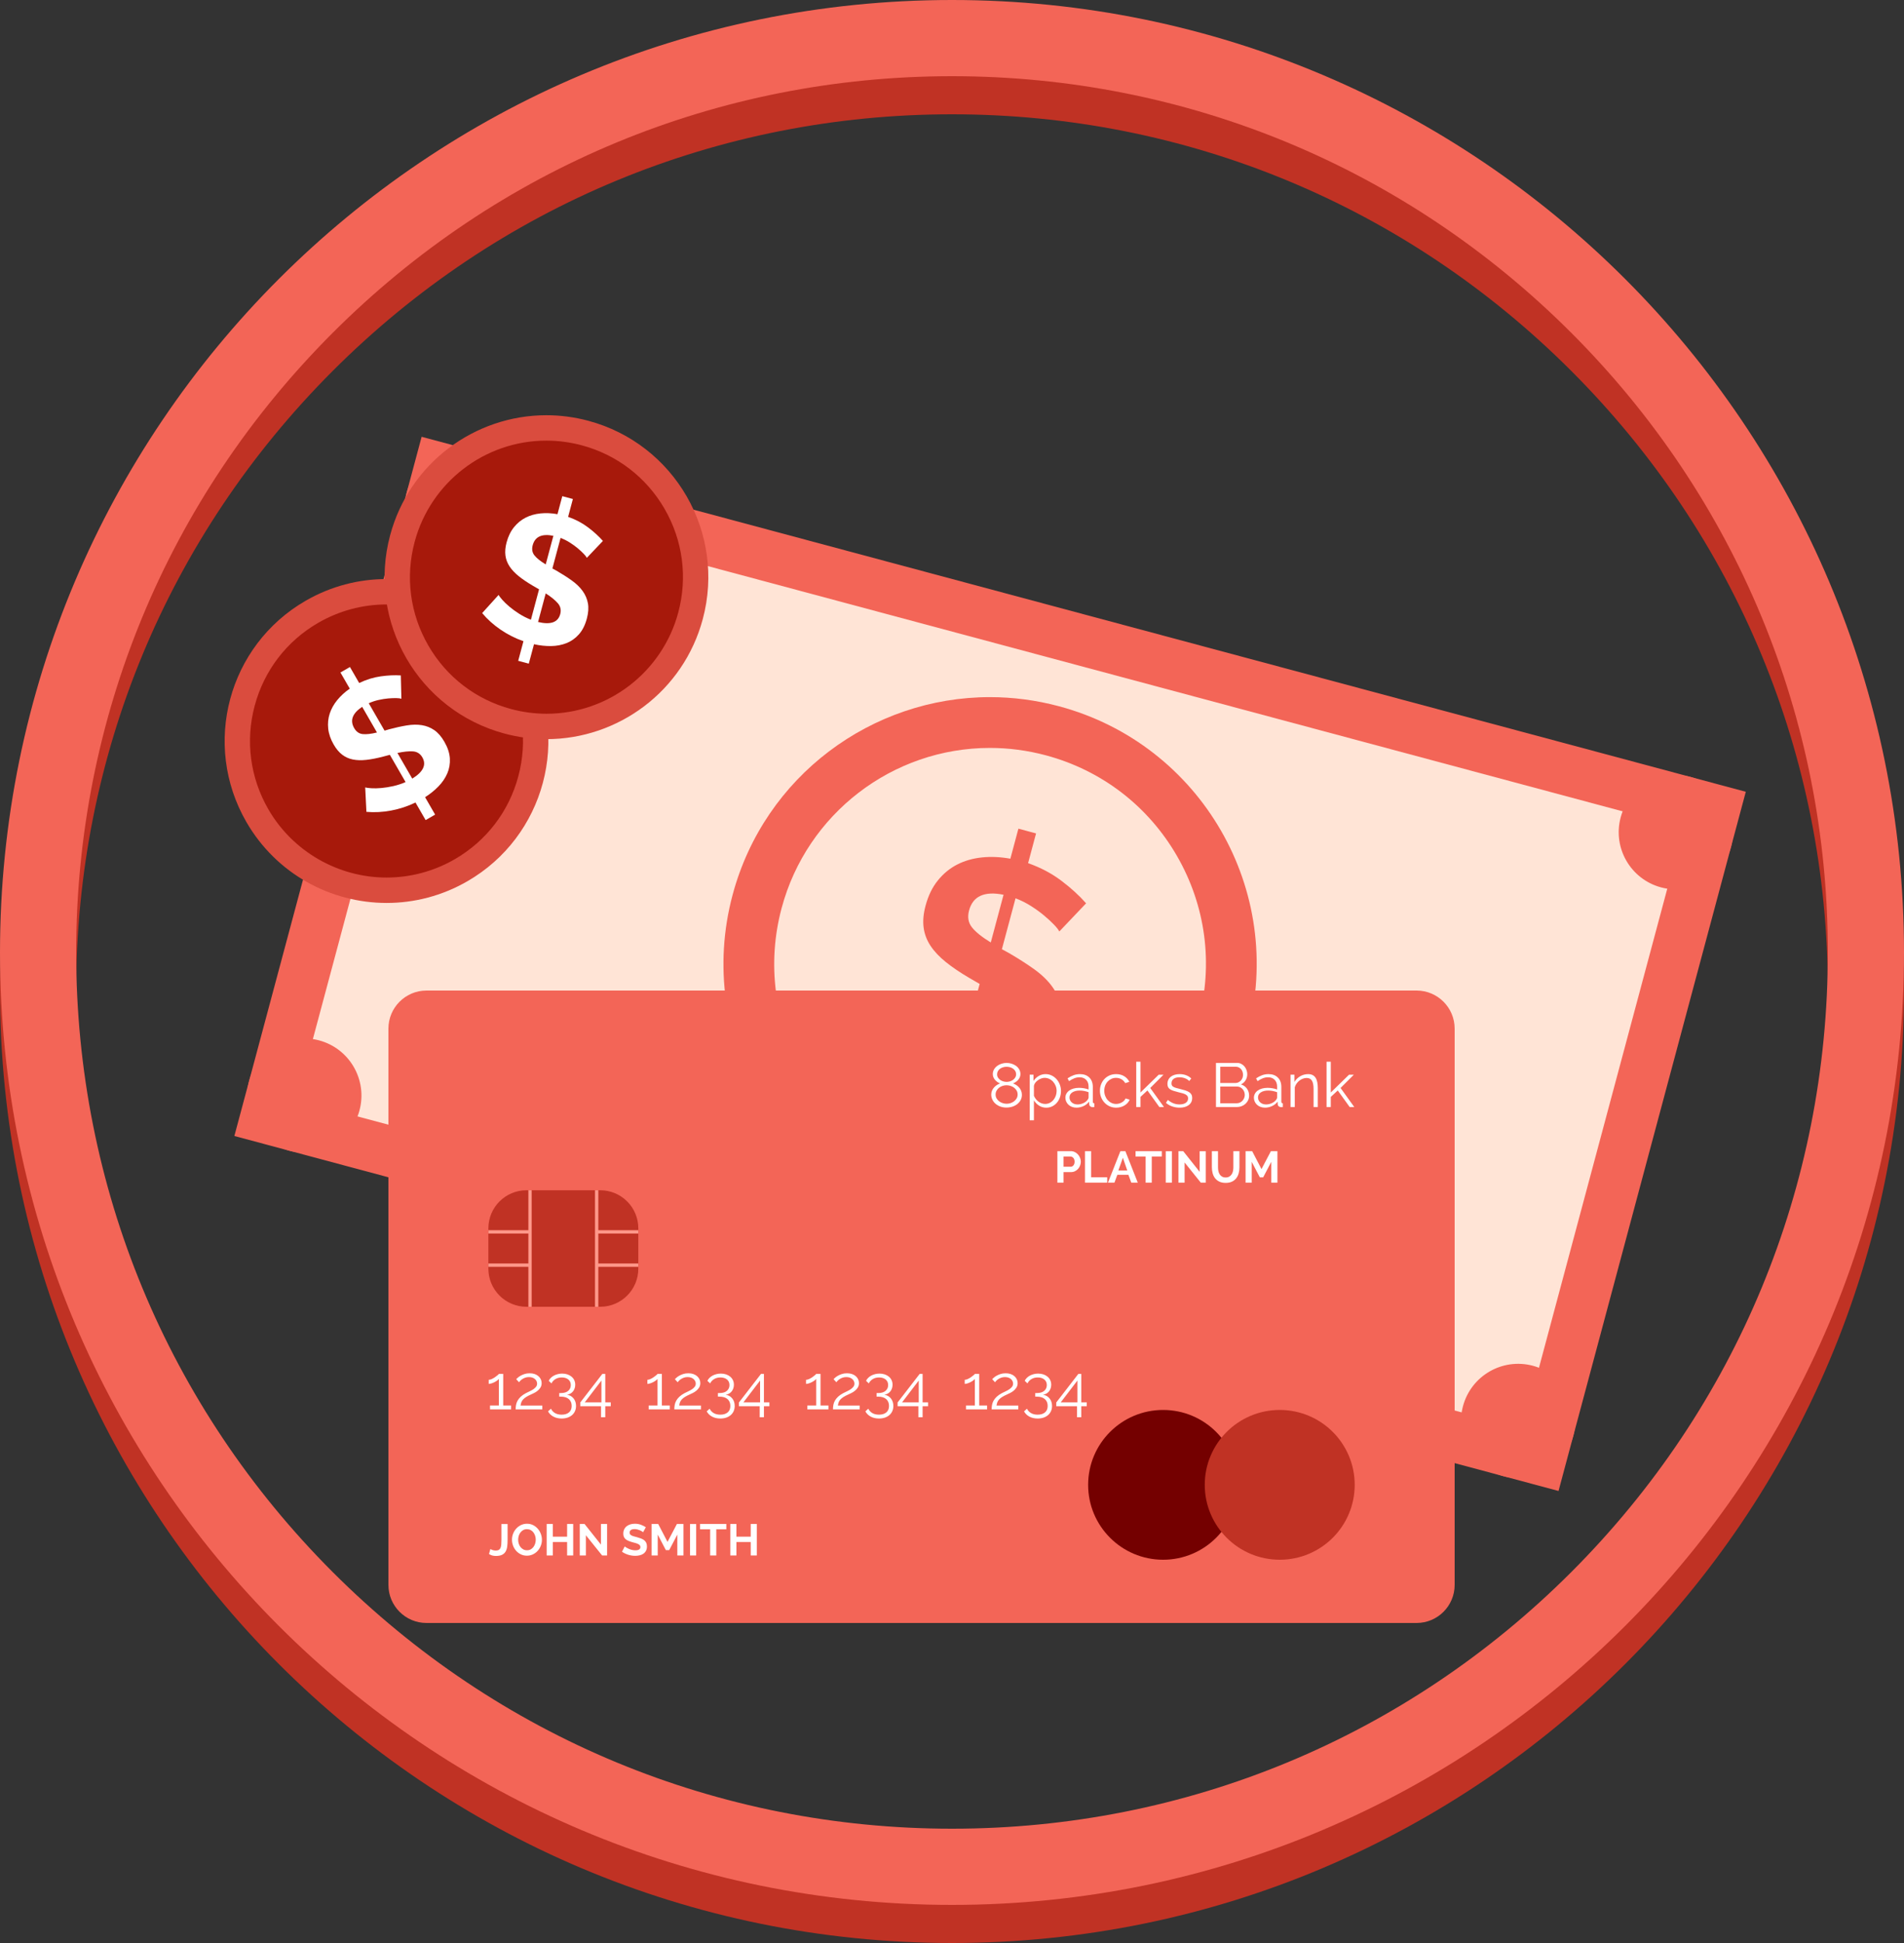 <?xml version="1.0" encoding="utf-8"?>
<!-- Generator: Adobe Illustrator 18.0.0, SVG Export Plug-In . SVG Version: 6.00 Build 0)  -->
<!DOCTYPE svg PUBLIC "-//W3C//DTD SVG 1.1//EN" "http://www.w3.org/Graphics/SVG/1.1/DTD/svg11.dtd">
<svg version="1.1" xmlns="http://www.w3.org/2000/svg" xmlns:xlink="http://www.w3.org/1999/xlink" x="0px" y="0px"
	 viewBox="0 0 375 382.5" style="enable-background:new 0 0 375 382.5;" xml:space="preserve">
<rect x="0" y="0" width="375" height="382.5" fill="#333333" stroke="none"/>
<style type="text/css">
	.st0{fill:#C03224;}
	.st1{fill:#F36557;}
	.st2{fill-rule:evenodd;clip-rule:evenodd;fill:#FFE4D6;}
	.st3{fill-rule:evenodd;clip-rule:evenodd;fill:#F36557;}
	.st4{fill-rule:evenodd;clip-rule:evenodd;fill:#C03224;}
	.st5{fill:#FF988A;}
	.st6{fill:#FFFFFF;}
	.st7{fill-rule:evenodd;clip-rule:evenodd;fill:#740000;}
	.st8{fill-rule:evenodd;clip-rule:evenodd;fill:#A7190B;}
	.st9{fill:#DA4C3E;}
	.st10{fill-rule:evenodd;clip-rule:evenodd;fill:#FFFFFF;}
</style>
<g id="frame_2_">
	<g id="frameShadow">
		<g>
			<path class="st0" d="M187.5,22.5c46.076,0,89.395,17.943,121.976,50.524S360,148.924,360,195s-17.943,89.395-50.524,121.976
				S233.576,367.5,187.5,367.5s-89.395-17.943-121.976-50.524S15,241.076,15,195s17.943-89.395,50.524-121.976
				S141.424,22.5,187.5,22.5 M187.5,7.5C83.947,7.5,0,91.447,0,195s83.947,187.5,187.5,187.5S375,298.553,375,195
				S291.053,7.5,187.5,7.5L187.5,7.5z"/>
		</g>
	</g>
	<g id="frame">
		<g>
			<path class="st1" d="M187.5,15c46.076,0,89.395,17.943,121.976,50.524S360,141.424,360,187.5s-17.943,89.395-50.524,121.976
				S233.576,360,187.5,360s-89.395-17.943-121.976-50.524S15,233.576,15,187.5S32.943,98.105,65.524,65.524S141.424,15,187.5,15
				 M187.5,0C83.947,0,0,83.947,0,187.5S83.947,375,187.5,375S375,291.053,375,187.5S291.053,0,187.5,0L187.5,0z"/>
		</g>
	</g>
</g>
<g id="icon_1_">
	<g id="note_2_">
		<g id="note">
			<g>
				
					<rect x="128.75" y="59.751" transform="matrix(-0.259 0.966 -0.966 -0.259 428.754 50.505)" class="st2" width="132.5" height="259.999"/>
			</g>
			<g>
				<path class="st1" d="M90.112,98.234l241.482,64.705l-31.705,118.326L58.406,216.561L90.112,98.234 M83.041,85.987
					L46.159,223.632l260.8,69.881l36.882-137.644L83.041,85.987L83.041,85.987z"/>
			</g>
		</g>
		<g id="corner">
			<g>
				<path class="st3" d="M62.849,204.81c-6.002-1.608-12.17,1.953-13.778,7.955c-1.608,6.001,1.953,12.17,7.955,13.778
					c6.002,1.608,12.17-1.953,13.778-7.955C72.412,212.587,68.851,206.418,62.849,204.81z M93.908,88.899
					c-6.002-1.608-12.17,1.953-13.778,7.955c-1.608,6.001,1.953,12.17,7.955,13.778c6.002,1.608,12.17-1.953,13.778-7.955
					C103.471,96.676,99.909,90.507,93.908,88.899z M332.974,152.957c-6.002-1.608-12.17,1.953-13.778,7.955
					c-1.608,6.001,1.953,12.17,7.955,13.778c6.002,1.608,12.17-1.953,13.778-7.955C342.537,160.734,338.976,154.565,332.974,152.957
					z M301.916,268.868c-6.002-1.608-12.17,1.953-13.778,7.955c-1.608,6.002,1.953,12.17,7.955,13.778
					c6.002,1.608,12.17-1.953,13.778-7.955C311.479,276.645,307.917,270.476,301.916,268.868z"/>
			</g>
		</g>
		<g id="dollar">
			<g>
				<path class="st1" d="M194.967,147.237c3.702,0,7.414,0.492,11.033,1.461c10.965,2.938,20.13,9.971,25.806,19.802
					s7.184,21.284,4.246,32.25c-4.972,18.554-21.839,31.513-41.019,31.513c-3.702,0-7.414-0.492-11.033-1.461
					c-10.965-2.938-20.13-9.971-25.806-19.802s-7.184-21.284-4.246-32.25C158.92,160.196,175.788,147.237,194.967,147.237
					 M194.967,137.237c-23.181,0-44.393,15.468-50.678,38.925c-7.504,28.007,9.116,56.794,37.123,64.299
					c4.55,1.219,9.124,1.802,13.621,1.802c23.181,0,44.393-15.468,50.678-38.925c7.504-28.007-9.116-56.794-37.123-64.299
					C204.038,137.82,199.464,137.237,194.967,137.237L194.967,137.237z"/>
			</g>
		</g>
		<g id="_x24_">
			<g>
				<path class="st3" d="M207.245,194.242c-0.892-1.233-2.076-2.378-3.552-3.436c-1.477-1.058-3.148-2.126-5.011-3.206l-1.356-0.736
					l2.687-10.026c1.089,0.416,2.112,0.929,3.067,1.536c0.955,0.608,1.813,1.231,2.574,1.87c0.761,0.639,1.408,1.237,1.942,1.794
					c0.534,0.557,0.881,1.003,1.04,1.335l5.275-5.544c-1.333-1.516-2.955-2.997-4.866-4.441c-1.911-1.444-4.097-2.598-6.557-3.465
					l1.568-5.854l-3.477-0.932l-1.584,5.911c-1.935-0.353-3.796-0.437-5.585-0.254c-1.788,0.184-3.415,0.649-4.877,1.395
					c-1.464,0.747-2.738,1.793-3.822,3.138c-1.086,1.345-1.892,3.003-2.42,4.973c-0.425,1.585-0.551,3.02-0.378,4.309
					c0.172,1.288,0.627,2.488,1.366,3.596c0.737,1.109,1.746,2.176,3.024,3.202c1.278,1.026,2.83,2.073,4.655,3.142l1.989,1.154
					l-2.671,9.968c-1.35-0.527-2.617-1.167-3.803-1.92c-1.186-0.753-2.253-1.525-3.199-2.317c-0.948-0.792-1.73-1.54-2.349-2.244
					c-0.619-0.704-1.042-1.252-1.268-1.644l-5.383,5.949c1.693,2.028,3.712,3.842,6.058,5.443c2.345,1.602,4.844,2.861,7.497,3.779
					l-1.724,6.433l3.477,0.932l1.708-6.375c1.913,0.429,3.785,0.631,5.615,0.604c1.829-0.027,3.52-0.351,5.074-0.97
					c1.553-0.619,2.908-1.581,4.065-2.886c1.157-1.305,2.02-3.02,2.59-5.145c0.507-1.893,0.624-3.569,0.354-5.03
					C208.717,196.822,208.136,195.475,207.245,194.242z M191.453,182.588c-0.746-0.924-0.943-2.043-0.591-3.357
					c0.756-2.82,3.019-3.85,6.791-3.088l-2.516,9.389C193.427,184.494,192.199,183.513,191.453,182.588z M199.898,201.84
					c-0.725,2.705-3.151,3.566-7.277,2.585l2.516-9.389c1.766,1.136,3.091,2.216,3.977,3.24
					C199.999,199.299,200.261,200.488,199.898,201.84z"/>
			</g>
		</g>
	</g>
	<g id="creditCard_1_">
		<g id="card">
			<g>
				<path class="st3" d="M279,195H84c-4.142,0-7.5,3.358-7.5,7.5V312c0,4.142,3.358,7.5,7.5,7.5h195c4.142,0,7.5-3.358,7.5-7.5
					V202.5C286.5,198.358,283.142,195,279,195z"/>
			</g>
		</g>
		<g id="chip">
			<g>
				<path class="st4" d="M118.219,234.316h-14.531c-4.142,0-7.5,3.358-7.5,7.5v7.934c0,4.142,3.358,7.5,7.5,7.5h14.531
					c4.142,0,7.5-3.358,7.5-7.5v-7.934C125.719,237.674,122.361,234.316,118.219,234.316z"/>
			</g>
		</g>
		<g id="chipLine">
			<g>
				<path class="st5" d="M104.063,242.179h-7.875v0.655h7.875v5.897h-7.875v0.655h7.875v7.863h0.656v-22.934h-0.656V242.179z
					 M125.719,242.834v-0.655h-7.875v-7.863h-0.656v22.934h0.656v-7.863h7.875v-0.655h-7.875v-5.897H125.719z"/>
			</g>
		</g>
		<g id="_x31_234__1234__1234__1234">
			<g>
				<path class="st6" d="M99.109,270.467h-0.857c-0.016,0.041-0.094,0.122-0.233,0.245c-0.139,0.122-0.308,0.253-0.508,0.391
					c-0.2,0.139-0.412,0.261-0.637,0.367c-0.225,0.106-0.431,0.159-0.619,0.159v0.807c0.155,0,0.335-0.032,0.539-0.098
					c0.204-0.065,0.402-0.147,0.594-0.245c0.192-0.098,0.365-0.204,0.521-0.318c0.155-0.114,0.269-0.22,0.343-0.318v5.235h-1.74
					v0.758h4.153v-0.758h-1.556V270.467z M102.692,276.02c0.078-0.196,0.194-0.375,0.349-0.538c0.155-0.163,0.355-0.322,0.6-0.477
					c0.245-0.155,0.551-0.314,0.919-0.477c0.155-0.073,0.353-0.167,0.594-0.281c0.241-0.114,0.476-0.261,0.704-0.44
					c0.229-0.179,0.423-0.393,0.582-0.642c0.159-0.249,0.239-0.544,0.239-0.887c0-0.261-0.053-0.508-0.159-0.74
					c-0.106-0.232-0.261-0.438-0.466-0.618c-0.204-0.179-0.451-0.32-0.741-0.422c-0.29-0.102-0.619-0.153-0.986-0.153
					c-0.384,0-0.729,0.051-1.035,0.153c-0.306,0.102-0.572,0.218-0.796,0.349c-0.225,0.13-0.406,0.261-0.545,0.391
					c-0.139,0.131-0.233,0.22-0.282,0.269l0.551,0.599c0.057-0.073,0.141-0.169,0.251-0.287c0.11-0.118,0.247-0.23,0.41-0.336
					c0.163-0.106,0.353-0.198,0.57-0.275c0.216-0.077,0.459-0.116,0.729-0.116c0.261,0,0.492,0.037,0.692,0.11
					c0.2,0.073,0.367,0.171,0.502,0.294c0.135,0.122,0.237,0.261,0.306,0.416c0.069,0.155,0.104,0.31,0.104,0.465
					c0,0.245-0.072,0.457-0.214,0.636c-0.143,0.179-0.325,0.342-0.545,0.489c-0.221,0.147-0.459,0.279-0.717,0.398
					c-0.257,0.118-0.496,0.234-0.717,0.349c-0.416,0.22-0.758,0.455-1.023,0.703c-0.266,0.249-0.474,0.508-0.625,0.777
					c-0.151,0.269-0.253,0.549-0.306,0.838c-0.053,0.29-0.08,0.585-0.08,0.887h5.255v-0.758h-4.287
					C102.559,276.44,102.614,276.216,102.692,276.02z M111.677,274.564c0.253-0.032,0.48-0.108,0.68-0.226
					c0.2-0.118,0.369-0.265,0.508-0.44c0.139-0.175,0.245-0.375,0.318-0.599c0.073-0.224,0.11-0.459,0.11-0.703
					c0-0.326-0.063-0.624-0.19-0.893c-0.127-0.269-0.304-0.499-0.533-0.691c-0.229-0.192-0.5-0.34-0.815-0.446
					c-0.314-0.106-0.66-0.159-1.035-0.159c-0.294,0-0.58,0.035-0.857,0.104c-0.278,0.069-0.531,0.165-0.76,0.287
					c-0.229,0.122-0.433,0.271-0.612,0.446c-0.18,0.175-0.319,0.369-0.417,0.581l0.539,0.514c0.18-0.367,0.447-0.654,0.802-0.862
					c0.355-0.208,0.766-0.312,1.231-0.312c0.253,0,0.488,0.033,0.704,0.098c0.216,0.065,0.404,0.161,0.563,0.287
					c0.159,0.127,0.284,0.281,0.374,0.465c0.09,0.183,0.135,0.398,0.135,0.642c0,0.465-0.167,0.844-0.502,1.138
					c-0.335,0.294-0.817,0.44-1.445,0.44h-0.331v0.709h0.306c0.694,0,1.225,0.163,1.593,0.489c0.367,0.326,0.551,0.771,0.551,1.333
					c0,0.555-0.176,0.98-0.527,1.278c-0.351,0.298-0.833,0.446-1.445,0.446c-0.531,0-0.972-0.106-1.323-0.318
					c-0.351-0.212-0.612-0.497-0.784-0.856l-0.576,0.526c0.237,0.44,0.588,0.785,1.054,1.034c0.465,0.249,1.008,0.373,1.629,0.373
					c0.425,0,0.81-0.059,1.158-0.177c0.347-0.118,0.645-0.286,0.894-0.501c0.249-0.216,0.441-0.477,0.576-0.783
					c0.135-0.306,0.202-0.642,0.202-1.009c0-0.587-0.161-1.08-0.484-1.48C112.647,274.899,112.216,274.654,111.677,274.564z
					 M119.211,270.467h-0.576l-4.349,5.627v0.734h4.091v2.177h0.833v-2.177h1.078v-0.758h-1.078V270.467z M118.452,276.069h-3.283
					l3.283-4.293V276.069z M130.358,270.467h-0.857c-0.016,0.041-0.094,0.122-0.233,0.245c-0.139,0.122-0.308,0.253-0.508,0.391
					c-0.2,0.139-0.412,0.261-0.637,0.367c-0.225,0.106-0.431,0.159-0.619,0.159v0.807c0.155,0,0.335-0.032,0.539-0.098
					c0.204-0.065,0.402-0.147,0.594-0.245c0.192-0.098,0.365-0.204,0.521-0.318c0.155-0.114,0.27-0.22,0.343-0.318v5.235h-1.74
					v0.758h4.153v-0.758h-1.556V270.467z M133.941,276.02c0.078-0.196,0.194-0.375,0.349-0.538c0.155-0.163,0.355-0.322,0.6-0.477
					c0.245-0.155,0.551-0.314,0.919-0.477c0.155-0.073,0.353-0.167,0.594-0.281c0.241-0.114,0.476-0.261,0.704-0.44
					c0.229-0.179,0.423-0.393,0.582-0.642c0.159-0.249,0.239-0.544,0.239-0.887c0-0.261-0.053-0.508-0.159-0.74
					c-0.106-0.232-0.261-0.438-0.466-0.618c-0.204-0.179-0.451-0.32-0.741-0.422c-0.29-0.102-0.619-0.153-0.986-0.153
					c-0.384,0-0.729,0.051-1.035,0.153c-0.306,0.102-0.572,0.218-0.796,0.349c-0.225,0.13-0.406,0.261-0.545,0.391
					c-0.139,0.131-0.233,0.22-0.282,0.269l0.551,0.599c0.057-0.073,0.141-0.169,0.251-0.287c0.11-0.118,0.247-0.23,0.41-0.336
					c0.163-0.106,0.353-0.198,0.57-0.275c0.216-0.077,0.459-0.116,0.729-0.116c0.261,0,0.492,0.037,0.692,0.11
					c0.2,0.073,0.367,0.171,0.502,0.294s0.237,0.261,0.306,0.416c0.069,0.155,0.104,0.31,0.104,0.465
					c0,0.245-0.072,0.457-0.214,0.636c-0.143,0.179-0.325,0.342-0.545,0.489s-0.459,0.279-0.717,0.398
					c-0.257,0.118-0.496,0.234-0.717,0.349c-0.417,0.22-0.758,0.455-1.023,0.703c-0.266,0.249-0.474,0.508-0.625,0.777
					c-0.151,0.269-0.253,0.549-0.306,0.838c-0.053,0.29-0.08,0.585-0.08,0.887h5.255v-0.758h-4.288
					C133.809,276.44,133.864,276.216,133.941,276.02z M142.927,274.564c0.253-0.032,0.48-0.108,0.68-0.226
					c0.2-0.118,0.369-0.265,0.508-0.44c0.139-0.175,0.245-0.375,0.318-0.599c0.074-0.224,0.11-0.459,0.11-0.703
					c0-0.326-0.063-0.624-0.19-0.893c-0.127-0.269-0.304-0.499-0.533-0.691c-0.229-0.192-0.5-0.34-0.815-0.446
					c-0.315-0.106-0.66-0.159-1.035-0.159c-0.294,0-0.58,0.035-0.857,0.104c-0.278,0.069-0.531,0.165-0.76,0.287
					c-0.229,0.122-0.433,0.271-0.612,0.446c-0.18,0.175-0.318,0.369-0.417,0.581l0.539,0.514c0.18-0.367,0.447-0.654,0.802-0.862
					c0.355-0.208,0.766-0.312,1.231-0.312c0.253,0,0.488,0.033,0.704,0.098c0.216,0.065,0.404,0.161,0.564,0.287
					c0.159,0.127,0.284,0.281,0.374,0.465c0.09,0.183,0.135,0.398,0.135,0.642c0,0.465-0.167,0.844-0.502,1.138
					c-0.335,0.294-0.817,0.44-1.445,0.44h-0.331v0.709h0.306c0.694,0,1.225,0.163,1.592,0.489c0.367,0.326,0.551,0.771,0.551,1.333
					c0,0.555-0.176,0.98-0.527,1.278c-0.351,0.298-0.833,0.446-1.445,0.446c-0.531,0-0.972-0.106-1.323-0.318
					c-0.351-0.212-0.613-0.497-0.784-0.856l-0.576,0.526c0.237,0.44,0.588,0.785,1.054,1.034c0.466,0.249,1.009,0.373,1.629,0.373
					c0.424,0,0.81-0.059,1.158-0.177c0.347-0.118,0.645-0.286,0.894-0.501c0.249-0.216,0.441-0.477,0.576-0.783
					c0.135-0.306,0.202-0.642,0.202-1.009c0-0.587-0.161-1.08-0.484-1.48C143.896,274.899,143.466,274.654,142.927,274.564z
					 M150.46,270.467h-0.576l-4.349,5.627v0.734h4.091v2.177h0.833v-2.177h1.078v-0.758h-1.078V270.467z M149.701,276.069h-3.283
					l3.283-4.293V276.069z M161.608,270.467h-0.858c-0.016,0.041-0.094,0.122-0.233,0.245c-0.139,0.122-0.308,0.253-0.508,0.391
					c-0.2,0.139-0.412,0.261-0.637,0.367c-0.225,0.106-0.431,0.159-0.619,0.159v0.807c0.155,0,0.335-0.032,0.539-0.098
					c0.204-0.065,0.402-0.147,0.594-0.245c0.192-0.098,0.365-0.204,0.521-0.318c0.155-0.114,0.269-0.22,0.343-0.318v5.235h-1.74
					v0.758h4.153v-0.758h-1.556V270.467z M165.191,276.02c0.078-0.196,0.194-0.375,0.349-0.538c0.155-0.163,0.355-0.322,0.6-0.477
					c0.245-0.155,0.551-0.314,0.919-0.477c0.155-0.073,0.353-0.167,0.594-0.281c0.241-0.114,0.476-0.261,0.704-0.44
					c0.229-0.179,0.423-0.393,0.582-0.642c0.159-0.249,0.239-0.544,0.239-0.887c0-0.261-0.053-0.508-0.159-0.74
					c-0.106-0.232-0.261-0.438-0.465-0.618c-0.204-0.179-0.451-0.32-0.741-0.422c-0.29-0.102-0.619-0.153-0.986-0.153
					c-0.384,0-0.729,0.051-1.035,0.153c-0.306,0.102-0.572,0.218-0.796,0.349c-0.225,0.13-0.406,0.261-0.545,0.391
					c-0.139,0.131-0.233,0.22-0.282,0.269l0.551,0.599c0.057-0.073,0.141-0.169,0.251-0.287c0.11-0.118,0.247-0.23,0.41-0.336
					c0.163-0.106,0.353-0.198,0.57-0.275c0.216-0.077,0.459-0.116,0.729-0.116c0.261,0,0.492,0.037,0.692,0.11
					c0.2,0.073,0.368,0.171,0.502,0.294c0.135,0.122,0.237,0.261,0.306,0.416c0.069,0.155,0.104,0.31,0.104,0.465
					c0,0.245-0.072,0.457-0.214,0.636c-0.143,0.179-0.325,0.342-0.545,0.489c-0.22,0.147-0.459,0.279-0.717,0.398
					c-0.257,0.118-0.496,0.234-0.717,0.349c-0.417,0.22-0.758,0.455-1.023,0.703c-0.266,0.249-0.474,0.508-0.625,0.777
					c-0.151,0.269-0.253,0.549-0.306,0.838c-0.053,0.29-0.08,0.585-0.08,0.887h5.255v-0.758h-4.287
					C165.058,276.44,165.113,276.216,165.191,276.02z M174.176,274.564c0.253-0.032,0.48-0.108,0.68-0.226
					c0.2-0.118,0.369-0.265,0.508-0.44c0.139-0.175,0.245-0.375,0.318-0.599c0.073-0.224,0.11-0.459,0.11-0.703
					c0-0.326-0.063-0.624-0.19-0.893c-0.127-0.269-0.304-0.499-0.533-0.691c-0.229-0.192-0.5-0.34-0.815-0.446
					c-0.314-0.106-0.66-0.159-1.035-0.159c-0.294,0-0.58,0.035-0.858,0.104c-0.278,0.069-0.531,0.165-0.759,0.287
					c-0.229,0.122-0.433,0.271-0.612,0.446c-0.18,0.175-0.319,0.369-0.417,0.581l0.539,0.514c0.18-0.367,0.447-0.654,0.802-0.862
					c0.355-0.208,0.766-0.312,1.231-0.312c0.253,0,0.488,0.033,0.704,0.098c0.216,0.065,0.404,0.161,0.563,0.287
					c0.159,0.127,0.284,0.281,0.374,0.465c0.09,0.183,0.135,0.398,0.135,0.642c0,0.465-0.167,0.844-0.502,1.138
					c-0.335,0.294-0.817,0.44-1.445,0.44h-0.331v0.709h0.306c0.694,0,1.225,0.163,1.593,0.489c0.367,0.326,0.551,0.771,0.551,1.333
					c0,0.555-0.176,0.98-0.527,1.278c-0.351,0.298-0.833,0.446-1.445,0.446c-0.531,0-0.972-0.106-1.323-0.318
					c-0.351-0.212-0.612-0.497-0.784-0.856l-0.576,0.526c0.237,0.44,0.588,0.785,1.053,1.034c0.466,0.249,1.009,0.373,1.629,0.373
					c0.425,0,0.81-0.059,1.158-0.177c0.347-0.118,0.645-0.286,0.894-0.501c0.249-0.216,0.441-0.477,0.576-0.783
					s0.202-0.642,0.202-1.009c0-0.587-0.161-1.08-0.484-1.48C175.146,274.899,174.715,274.654,174.176,274.564z M181.71,270.467
					h-0.576l-4.349,5.627v0.734h4.091v2.177h0.833v-2.177h1.078v-0.758h-1.078V270.467z M180.95,276.069h-3.283l3.283-4.293V276.069
					z M192.857,270.467h-0.857c-0.016,0.041-0.094,0.122-0.233,0.245c-0.139,0.122-0.308,0.253-0.508,0.391
					c-0.2,0.139-0.412,0.261-0.637,0.367c-0.225,0.106-0.431,0.159-0.619,0.159v0.807c0.155,0,0.335-0.032,0.539-0.098
					c0.204-0.065,0.402-0.147,0.594-0.245c0.192-0.098,0.365-0.204,0.521-0.318c0.155-0.114,0.27-0.22,0.343-0.318v5.235h-1.74
					v0.758h4.153v-0.758h-1.556V270.467z M196.44,276.02c0.078-0.196,0.194-0.375,0.349-0.538c0.155-0.163,0.355-0.322,0.6-0.477
					c0.245-0.155,0.551-0.314,0.919-0.477c0.155-0.073,0.353-0.167,0.594-0.281c0.241-0.114,0.476-0.261,0.704-0.44
					c0.229-0.179,0.423-0.393,0.582-0.642c0.159-0.249,0.239-0.544,0.239-0.887c0-0.261-0.053-0.508-0.159-0.74
					c-0.106-0.232-0.261-0.438-0.466-0.618c-0.204-0.179-0.451-0.32-0.741-0.422c-0.29-0.102-0.619-0.153-0.986-0.153
					c-0.384,0-0.729,0.051-1.035,0.153c-0.306,0.102-0.572,0.218-0.796,0.349c-0.225,0.13-0.406,0.261-0.545,0.391
					c-0.139,0.131-0.233,0.22-0.282,0.269l0.551,0.599c0.057-0.073,0.141-0.169,0.251-0.287c0.11-0.118,0.247-0.23,0.41-0.336
					c0.163-0.106,0.353-0.198,0.57-0.275c0.216-0.077,0.459-0.116,0.729-0.116c0.261,0,0.492,0.037,0.692,0.11
					c0.2,0.073,0.367,0.171,0.502,0.294s0.237,0.261,0.306,0.416c0.069,0.155,0.104,0.31,0.104,0.465
					c0,0.245-0.072,0.457-0.214,0.636c-0.143,0.179-0.325,0.342-0.545,0.489s-0.459,0.279-0.717,0.398
					c-0.257,0.118-0.496,0.234-0.717,0.349c-0.417,0.22-0.758,0.455-1.023,0.703c-0.266,0.249-0.474,0.508-0.625,0.777
					c-0.151,0.269-0.253,0.549-0.306,0.838c-0.053,0.29-0.08,0.585-0.08,0.887h5.255v-0.758h-4.288
					C196.307,276.44,196.362,276.216,196.44,276.02z M205.425,274.564c0.253-0.032,0.48-0.108,0.68-0.226
					c0.2-0.118,0.369-0.265,0.508-0.44c0.139-0.175,0.245-0.375,0.319-0.599c0.073-0.224,0.11-0.459,0.11-0.703
					c0-0.326-0.063-0.624-0.19-0.893c-0.127-0.269-0.304-0.499-0.533-0.691c-0.229-0.192-0.5-0.34-0.815-0.446
					c-0.314-0.106-0.66-0.159-1.035-0.159c-0.294,0-0.58,0.035-0.858,0.104c-0.278,0.069-0.531,0.165-0.759,0.287
					c-0.229,0.122-0.433,0.271-0.612,0.446c-0.18,0.175-0.318,0.369-0.417,0.581l0.539,0.514c0.18-0.367,0.447-0.654,0.802-0.862
					c0.355-0.208,0.766-0.312,1.231-0.312c0.253,0,0.488,0.033,0.704,0.098c0.216,0.065,0.404,0.161,0.564,0.287
					c0.159,0.127,0.284,0.281,0.374,0.465c0.09,0.183,0.135,0.398,0.135,0.642c0,0.465-0.167,0.844-0.502,1.138
					c-0.335,0.294-0.817,0.44-1.445,0.44h-0.331v0.709h0.306c0.694,0,1.225,0.163,1.593,0.489c0.367,0.326,0.551,0.771,0.551,1.333
					c0,0.555-0.176,0.98-0.527,1.278c-0.351,0.298-0.833,0.446-1.445,0.446c-0.531,0-0.972-0.106-1.323-0.318
					c-0.351-0.212-0.612-0.497-0.784-0.856l-0.576,0.526c0.237,0.44,0.588,0.785,1.053,1.034c0.466,0.249,1.009,0.373,1.629,0.373
					c0.425,0,0.81-0.059,1.158-0.177c0.347-0.118,0.645-0.286,0.894-0.501c0.249-0.216,0.441-0.477,0.576-0.783
					s0.202-0.642,0.202-1.009c0-0.587-0.161-1.08-0.484-1.48C206.395,274.899,205.964,274.654,205.425,274.564z M212.959,276.069
					v-5.602h-0.576l-4.349,5.627v0.734h4.091v2.177h0.833v-2.177h1.078v-0.758H212.959z M212.199,276.069h-3.283l3.283-4.293
					V276.069z"/>
			</g>
		</g>
		<g id="_x38_packs_Bank">
			<g>
				<path class="st6" d="M200.75,214.118c-0.159-0.187-0.345-0.353-0.557-0.495c-0.212-0.143-0.437-0.255-0.674-0.336
					c0.196-0.081,0.382-0.181,0.557-0.3c0.176-0.118,0.331-0.257,0.466-0.416c0.135-0.159,0.241-0.332,0.318-0.52
					c0.078-0.187,0.116-0.387,0.116-0.599c0-0.351-0.082-0.665-0.245-0.942c-0.163-0.277-0.374-0.508-0.631-0.691
					c-0.257-0.183-0.547-0.324-0.87-0.422c-0.323-0.098-0.647-0.147-0.974-0.147c-0.327,0-0.651,0.049-0.974,0.147
					c-0.323,0.098-0.612,0.241-0.87,0.428c-0.257,0.188-0.468,0.418-0.631,0.691c-0.163,0.273-0.245,0.589-0.245,0.948
					c0,0.212,0.039,0.412,0.116,0.599c0.078,0.188,0.182,0.359,0.312,0.514c0.13,0.155,0.282,0.292,0.453,0.41
					c0.172,0.118,0.355,0.218,0.551,0.3c-0.213,0.073-0.423,0.177-0.631,0.312c-0.208,0.135-0.394,0.294-0.557,0.477
					c-0.163,0.183-0.296,0.393-0.398,0.63c-0.102,0.237-0.153,0.493-0.153,0.771c0,0.351,0.073,0.681,0.22,0.991
					c0.147,0.31,0.353,0.581,0.619,0.813c0.265,0.232,0.582,0.416,0.949,0.55c0.368,0.135,0.768,0.202,1.201,0.202
					c0.408,0,0.798-0.059,1.17-0.177c0.372-0.118,0.696-0.287,0.974-0.508c0.278-0.22,0.498-0.483,0.661-0.789
					c0.163-0.306,0.245-0.65,0.245-1.034c0-0.277-0.047-0.534-0.141-0.771C201.035,214.518,200.909,214.306,200.75,214.118z
					 M196.554,212.13c-0.115-0.183-0.172-0.393-0.172-0.63c0-0.228,0.051-0.436,0.153-0.624c0.102-0.188,0.239-0.344,0.41-0.471
					c0.172-0.126,0.369-0.224,0.594-0.294c0.225-0.069,0.459-0.104,0.704-0.104s0.48,0.033,0.704,0.098
					c0.225,0.065,0.425,0.161,0.6,0.287c0.175,0.127,0.316,0.281,0.423,0.465c0.106,0.183,0.159,0.39,0.159,0.618
					c0,0.237-0.057,0.449-0.172,0.636c-0.114,0.188-0.261,0.347-0.441,0.477c-0.18,0.131-0.382,0.228-0.606,0.294
					c-0.225,0.065-0.443,0.098-0.655,0.098c-0.221,0-0.441-0.032-0.661-0.098c-0.221-0.065-0.421-0.161-0.6-0.287
					C196.815,212.469,196.668,212.314,196.554,212.13z M200.235,216.216c-0.127,0.224-0.292,0.416-0.496,0.575
					c-0.204,0.159-0.435,0.281-0.692,0.367c-0.257,0.086-0.517,0.128-0.778,0.128c-0.261,0-0.521-0.041-0.778-0.122
					c-0.257-0.081-0.49-0.2-0.698-0.355c-0.208-0.155-0.378-0.344-0.508-0.569c-0.131-0.224-0.196-0.479-0.196-0.764
					c0-0.277,0.061-0.53,0.184-0.758c0.122-0.228,0.286-0.422,0.49-0.581c0.204-0.159,0.435-0.281,0.692-0.367
					c0.257-0.086,0.521-0.128,0.79-0.128c0.253,0,0.51,0.041,0.772,0.122c0.261,0.082,0.496,0.2,0.704,0.355
					c0.208,0.155,0.378,0.345,0.508,0.569c0.131,0.224,0.196,0.483,0.196,0.777C200.425,215.741,200.362,215.991,200.235,216.216z
					 M208.106,212.461c-0.269-0.306-0.59-0.55-0.962-0.734c-0.372-0.183-0.778-0.275-1.219-0.275c-0.49,0-0.943,0.124-1.36,0.373
					c-0.416,0.249-0.755,0.573-1.017,0.972v-1.235h-0.747v8.978h0.833v-3.926c0.253,0.416,0.588,0.76,1.005,1.034
					c0.417,0.273,0.894,0.41,1.433,0.41c0.425,0,0.815-0.088,1.17-0.263c0.355-0.175,0.662-0.414,0.919-0.716
					c0.257-0.302,0.455-0.652,0.594-1.052c0.139-0.399,0.208-0.823,0.208-1.272c0-0.424-0.076-0.836-0.227-1.235
					C208.585,213.119,208.375,212.766,208.106,212.461z M207.946,215.702c-0.106,0.306-0.259,0.579-0.459,0.819
					c-0.2,0.241-0.439,0.434-0.717,0.581c-0.278,0.147-0.588,0.22-0.931,0.22c-0.237,0-0.468-0.041-0.692-0.122
					c-0.225-0.081-0.433-0.194-0.625-0.336c-0.192-0.143-0.363-0.312-0.514-0.508c-0.151-0.196-0.276-0.408-0.374-0.636v-1.957
					c0.033-0.212,0.12-0.414,0.263-0.605c0.143-0.192,0.316-0.359,0.521-0.502c0.204-0.143,0.421-0.257,0.649-0.342
					c0.229-0.086,0.449-0.128,0.661-0.128c0.335,0,0.647,0.069,0.937,0.208c0.29,0.139,0.541,0.326,0.753,0.563
					c0.212,0.237,0.38,0.51,0.502,0.82c0.122,0.31,0.184,0.636,0.184,0.979C208.106,215.08,208.052,215.396,207.946,215.702z
					 M215.235,216.858v-2.874c0-0.791-0.229-1.411-0.686-1.859c-0.457-0.448-1.074-0.673-1.85-0.673
					c-0.425,0-0.833,0.069-1.225,0.208c-0.392,0.139-0.796,0.347-1.213,0.624l0.294,0.55c0.351-0.245,0.696-0.432,1.035-0.563
					c0.339-0.13,0.68-0.196,1.023-0.196c0.547,0,0.982,0.165,1.305,0.495c0.323,0.33,0.484,0.777,0.484,1.339v0.575
					c-0.261-0.106-0.56-0.188-0.894-0.245c-0.335-0.057-0.661-0.086-0.98-0.086c-0.4,0-0.766,0.047-1.096,0.141
					c-0.331,0.094-0.615,0.226-0.851,0.398c-0.237,0.171-0.421,0.377-0.551,0.618c-0.131,0.241-0.196,0.508-0.196,0.801
					c0,0.261,0.053,0.51,0.159,0.746c0.106,0.237,0.255,0.445,0.447,0.624c0.192,0.179,0.423,0.32,0.692,0.422
					c0.269,0.102,0.568,0.153,0.894,0.153c0.466,0,0.925-0.104,1.378-0.312c0.453-0.208,0.819-0.499,1.096-0.875l0.024,0.501
					c0.016,0.196,0.092,0.343,0.227,0.44s0.284,0.147,0.447,0.147c0.041,0,0.09-0.002,0.147-0.006
					c0.057-0.004,0.118-0.01,0.184-0.018V217.2C215.333,217.2,215.235,217.086,215.235,216.858z M214.402,216.051
					c0,0.073-0.021,0.153-0.061,0.239c-0.041,0.086-0.09,0.165-0.147,0.239c-0.212,0.277-0.5,0.495-0.864,0.654
					c-0.363,0.159-0.729,0.239-1.096,0.239c-0.269,0-0.502-0.041-0.698-0.122c-0.196-0.081-0.361-0.188-0.496-0.318
					c-0.135-0.13-0.235-0.277-0.3-0.44c-0.065-0.163-0.098-0.33-0.098-0.501c0-0.424,0.186-0.756,0.557-0.997
					c0.372-0.24,0.855-0.361,1.452-0.361c0.286,0,0.58,0.029,0.882,0.086c0.302,0.057,0.592,0.139,0.87,0.245V216.051z
					 M221.421,216.65c-0.122,0.13-0.269,0.247-0.441,0.349c-0.172,0.102-0.357,0.182-0.557,0.239
					c-0.2,0.057-0.402,0.086-0.606,0.086c-0.318,0-0.619-0.067-0.9-0.202c-0.282-0.135-0.529-0.318-0.741-0.55
					c-0.213-0.232-0.38-0.508-0.502-0.826c-0.122-0.318-0.184-0.656-0.184-1.015c0-0.367,0.059-0.705,0.178-1.015
					c0.118-0.31,0.282-0.577,0.49-0.801c0.208-0.224,0.453-0.402,0.735-0.532c0.282-0.13,0.586-0.196,0.913-0.196
					c0.392,0,0.747,0.092,1.066,0.275c0.319,0.183,0.568,0.438,0.747,0.764l0.809-0.257c-0.229-0.465-0.568-0.834-1.017-1.107
					c-0.449-0.273-0.976-0.41-1.58-0.41c-0.474,0-0.906,0.086-1.298,0.257c-0.392,0.171-0.729,0.406-1.011,0.703
					c-0.282,0.298-0.5,0.646-0.655,1.046c-0.155,0.4-0.233,0.824-0.233,1.272c0,0.457,0.08,0.885,0.239,1.284
					c0.159,0.4,0.382,0.752,0.668,1.058c0.286,0.306,0.625,0.546,1.017,0.722c0.392,0.175,0.821,0.263,1.286,0.263
					c0.302,0,0.594-0.039,0.876-0.116c0.282-0.077,0.539-0.188,0.772-0.33c0.233-0.143,0.435-0.31,0.606-0.501
					c0.172-0.192,0.302-0.402,0.392-0.63l-0.808-0.245C221.629,216.381,221.544,216.52,221.421,216.65z M229.151,211.574h-0.943
					l-3.589,3.498v-6.067h-0.833v8.929h0.833v-1.994l1.372-1.272l2.352,3.266h0.906l-2.707-3.755L229.151,211.574z M234.179,214.986
					c-0.208-0.13-0.468-0.245-0.778-0.342c-0.31-0.098-0.67-0.196-1.078-0.294c-0.286-0.065-0.529-0.128-0.729-0.19
					c-0.2-0.061-0.366-0.13-0.496-0.208c-0.131-0.077-0.225-0.169-0.282-0.275c-0.057-0.106-0.086-0.245-0.086-0.416
					c0-0.204,0.041-0.381,0.122-0.532c0.082-0.151,0.194-0.275,0.337-0.373c0.143-0.098,0.308-0.169,0.496-0.214
					c0.188-0.045,0.392-0.067,0.612-0.067c0.367,0,0.721,0.061,1.06,0.183c0.339,0.122,0.627,0.306,0.864,0.55l0.404-0.489
					c-0.245-0.261-0.568-0.471-0.968-0.63c-0.4-0.159-0.845-0.238-1.335-0.238c-0.327,0-0.635,0.041-0.925,0.122
					c-0.29,0.082-0.543,0.202-0.759,0.361c-0.216,0.159-0.388,0.361-0.515,0.605c-0.127,0.245-0.19,0.526-0.19,0.844
					c0,0.253,0.043,0.463,0.129,0.63c0.086,0.167,0.216,0.308,0.392,0.422c0.176,0.114,0.398,0.216,0.668,0.306
					c0.269,0.09,0.588,0.179,0.955,0.269c0.319,0.073,0.598,0.145,0.839,0.214c0.241,0.069,0.441,0.149,0.6,0.239
					c0.159,0.09,0.28,0.194,0.361,0.312c0.082,0.118,0.122,0.267,0.122,0.446c0,0.383-0.153,0.679-0.459,0.887
					c-0.306,0.208-0.717,0.312-1.231,0.312c-0.425,0-0.823-0.073-1.194-0.22c-0.372-0.147-0.737-0.367-1.096-0.661l-0.38,0.563
					c0.343,0.31,0.751,0.546,1.225,0.709c0.474,0.163,0.96,0.245,1.458,0.245c0.759,0,1.364-0.171,1.813-0.514
					c0.449-0.342,0.674-0.807,0.674-1.394c0-0.269-0.053-0.497-0.159-0.685C234.545,215.276,234.388,215.117,234.179,214.986z
					 M244.402,213.482c0.392-0.179,0.698-0.451,0.919-0.813c0.22-0.363,0.331-0.764,0.331-1.205c0-0.269-0.047-0.536-0.141-0.801
					c-0.094-0.265-0.227-0.502-0.398-0.709c-0.172-0.208-0.38-0.377-0.625-0.508c-0.245-0.13-0.519-0.196-0.821-0.196h-4.177v8.684
					h4.091c0.335,0,0.649-0.055,0.943-0.165c0.294-0.11,0.551-0.265,0.772-0.465c0.221-0.2,0.396-0.436,0.527-0.709
					c0.13-0.273,0.196-0.573,0.196-0.899c0-0.53-0.145-0.995-0.435-1.394C245.294,213.902,244.9,213.629,244.402,213.482z
					 M240.335,209.996h3.063c0.204,0,0.394,0.043,0.57,0.128c0.176,0.086,0.327,0.2,0.453,0.342
					c0.127,0.143,0.224,0.312,0.294,0.508c0.069,0.196,0.104,0.404,0.104,0.624c0,0.212-0.037,0.414-0.11,0.605
					c-0.073,0.192-0.178,0.361-0.312,0.508c-0.135,0.147-0.294,0.265-0.478,0.355c-0.184,0.09-0.382,0.135-0.594,0.135h-2.989
					V209.996z M245.039,216.167c-0.082,0.2-0.192,0.375-0.331,0.526c-0.139,0.151-0.306,0.271-0.502,0.361
					c-0.196,0.09-0.404,0.135-0.625,0.135h-3.246v-3.29h3.332c0.212,0,0.41,0.047,0.594,0.141c0.184,0.094,0.343,0.216,0.478,0.367
					c0.135,0.151,0.239,0.326,0.312,0.526c0.073,0.2,0.11,0.406,0.11,0.618C245.161,215.761,245.12,215.967,245.039,216.167z
					 M252.364,216.858v-2.874c0-0.791-0.229-1.411-0.686-1.859c-0.457-0.448-1.074-0.673-1.85-0.673
					c-0.425,0-0.833,0.069-1.225,0.208c-0.392,0.139-0.796,0.347-1.213,0.624l0.294,0.55c0.351-0.245,0.696-0.432,1.035-0.563
					c0.339-0.13,0.68-0.196,1.023-0.196c0.547,0,0.982,0.165,1.305,0.495c0.323,0.33,0.484,0.777,0.484,1.339v0.575
					c-0.261-0.106-0.559-0.188-0.894-0.245c-0.335-0.057-0.661-0.086-0.98-0.086c-0.4,0-0.766,0.047-1.096,0.141
					c-0.331,0.094-0.615,0.226-0.851,0.398c-0.237,0.171-0.421,0.377-0.551,0.618c-0.131,0.241-0.196,0.508-0.196,0.801
					c0,0.261,0.053,0.51,0.159,0.746c0.106,0.237,0.255,0.445,0.447,0.624c0.192,0.179,0.423,0.32,0.692,0.422
					c0.27,0.102,0.568,0.153,0.894,0.153c0.465,0,0.925-0.104,1.378-0.312c0.453-0.208,0.819-0.499,1.096-0.875l0.024,0.501
					c0.016,0.196,0.092,0.343,0.227,0.44c0.135,0.098,0.284,0.147,0.447,0.147c0.041,0,0.09-0.002,0.147-0.006
					c0.057-0.004,0.118-0.01,0.184-0.018V217.2C252.462,217.2,252.364,217.086,252.364,216.858z M251.531,216.051
					c0,0.073-0.02,0.153-0.061,0.239c-0.041,0.086-0.09,0.165-0.147,0.239c-0.212,0.277-0.5,0.495-0.864,0.654
					c-0.364,0.159-0.729,0.239-1.096,0.239c-0.27,0-0.502-0.041-0.698-0.122c-0.196-0.081-0.361-0.188-0.496-0.318
					c-0.135-0.13-0.235-0.277-0.3-0.44c-0.065-0.163-0.098-0.33-0.098-0.501c0-0.424,0.186-0.756,0.557-0.997
					c0.372-0.24,0.855-0.361,1.452-0.361c0.286,0,0.58,0.029,0.882,0.086c0.302,0.057,0.592,0.139,0.87,0.245V216.051z
					 M259.126,212.198c-0.147-0.236-0.341-0.42-0.582-0.55c-0.241-0.13-0.541-0.196-0.9-0.196c-0.286,0-0.562,0.037-0.827,0.11
					c-0.266,0.073-0.517,0.18-0.753,0.318c-0.237,0.139-0.451,0.304-0.643,0.495c-0.192,0.192-0.353,0.402-0.484,0.63v-1.443h-0.76
					v6.373h0.833v-3.902c0.082-0.261,0.202-0.503,0.361-0.728c0.159-0.224,0.345-0.418,0.557-0.581
					c0.212-0.163,0.441-0.289,0.686-0.379c0.245-0.09,0.49-0.135,0.735-0.135c0.466,0,0.809,0.171,1.029,0.514
					c0.22,0.342,0.331,0.893,0.331,1.651v3.559h0.833v-3.731c0-0.416-0.033-0.795-0.098-1.138
					C259.379,212.724,259.273,212.434,259.126,212.198z M264.026,214.179l2.609-2.605h-0.943l-3.589,3.498v-6.067h-0.833v8.929
					h0.833v-1.994l1.372-1.272l2.352,3.266h0.906L264.026,214.179z"/>
			</g>
		</g>
		<g id="JOHN_SMITH">
			<g>
				<path class="st6" d="M98.761,303.16c0,0.349-0.012,0.654-0.035,0.913c-0.023,0.259-0.073,0.476-0.149,0.651
					s-0.187,0.304-0.332,0.389c-0.146,0.085-0.341,0.127-0.586,0.127c-0.251,0-0.473-0.035-0.665-0.105
					c-0.193-0.07-0.33-0.134-0.411-0.192l-0.271,0.979c0.373,0.256,0.823,0.384,1.348,0.384c0.513,0,0.922-0.076,1.225-0.227
					c0.303-0.151,0.535-0.364,0.696-0.638c0.16-0.274,0.265-0.604,0.315-0.992c0.049-0.387,0.074-0.817,0.074-1.289v-3.145h-1.208
					V303.16z M105.928,300.958c-0.257-0.297-0.566-0.537-0.927-0.721c-0.362-0.183-0.761-0.275-1.199-0.275
					c-0.426,0-0.82,0.086-1.181,0.258c-0.362,0.172-0.675,0.403-0.941,0.695c-0.266,0.291-0.472,0.626-0.621,1.005
					c-0.149,0.379-0.223,0.775-0.223,1.188c0,0.396,0.07,0.783,0.21,1.162c0.14,0.379,0.34,0.715,0.599,1.009
					c0.259,0.294,0.57,0.53,0.932,0.708c0.362,0.178,0.761,0.266,1.199,0.266c0.426,0,0.819-0.086,1.181-0.258
					c0.362-0.172,0.674-0.402,0.936-0.69c0.263-0.288,0.468-0.62,0.617-0.996c0.149-0.376,0.223-0.77,0.223-1.184
					c0-0.39-0.07-0.775-0.21-1.153C106.383,301.593,106.184,301.255,105.928,300.958z M105.403,303.863
					c-0.076,0.248-0.187,0.47-0.333,0.668c-0.146,0.198-0.325,0.357-0.538,0.476c-0.213,0.119-0.459,0.179-0.739,0.179
					c-0.274,0-0.519-0.058-0.735-0.175c-0.216-0.116-0.398-0.271-0.547-0.463c-0.149-0.192-0.263-0.414-0.341-0.664
					c-0.079-0.25-0.118-0.51-0.118-0.778c0-0.256,0.038-0.508,0.114-0.756c0.076-0.247,0.188-0.469,0.337-0.664
					c0.149-0.195,0.329-0.352,0.542-0.472c0.213-0.119,0.459-0.179,0.739-0.179c0.268,0,0.509,0.057,0.722,0.17
					c0.213,0.114,0.394,0.266,0.542,0.459c0.149,0.192,0.264,0.414,0.346,0.664c0.082,0.251,0.122,0.51,0.122,0.778
					C105.516,303.364,105.478,303.616,105.403,303.863z M111.694,302.514h-2.818v-2.508h-1.208v6.203h1.208v-2.647h2.818v2.647
					h1.199v-6.203h-1.199V302.514z M118.361,304.077l-3.237-4.071h-0.936v6.203h1.207v-3.975l3.194,3.975h0.98v-6.194h-1.208
					V304.077z M126.879,303.213c-0.172-0.14-0.382-0.256-0.63-0.349c-0.248-0.093-0.524-0.18-0.827-0.262
					c-0.233-0.058-0.439-0.114-0.617-0.166c-0.178-0.052-0.325-0.111-0.442-0.175c-0.117-0.064-0.206-0.138-0.267-0.223
					c-0.061-0.084-0.092-0.191-0.092-0.319c0-0.221,0.082-0.393,0.245-0.515c0.163-0.122,0.411-0.183,0.744-0.183
					c0.187,0,0.37,0.023,0.551,0.07c0.181,0.047,0.348,0.104,0.503,0.17c0.154,0.067,0.286,0.135,0.394,0.205
					c0.108,0.07,0.182,0.125,0.223,0.166l0.534-0.979c-0.274-0.186-0.595-0.348-0.962-0.485c-0.367-0.137-0.77-0.205-1.208-0.205
					c-0.315,0-0.61,0.042-0.884,0.127c-0.274,0.085-0.515,0.208-0.722,0.371c-0.207,0.163-0.369,0.367-0.486,0.612
					c-0.117,0.245-0.175,0.524-0.175,0.839c0,0.239,0.036,0.446,0.109,0.62c0.073,0.175,0.182,0.326,0.328,0.454
					c0.146,0.128,0.328,0.24,0.547,0.336c0.219,0.096,0.477,0.185,0.774,0.266c0.245,0.064,0.467,0.125,0.665,0.183
					c0.198,0.058,0.367,0.122,0.508,0.192c0.14,0.07,0.248,0.151,0.324,0.245c0.076,0.093,0.114,0.21,0.114,0.349
					c0,0.425-0.333,0.638-0.997,0.638c-0.239,0-0.473-0.029-0.7-0.087c-0.228-0.058-0.435-0.13-0.621-0.214
					c-0.187-0.084-0.349-0.169-0.486-0.253c-0.137-0.084-0.232-0.153-0.284-0.205l-0.534,1.04c0.362,0.256,0.77,0.454,1.225,0.594
					c0.455,0.14,0.916,0.21,1.383,0.21c0.303,0,0.595-0.034,0.875-0.1c0.28-0.067,0.525-0.173,0.735-0.319
					c0.21-0.146,0.378-0.336,0.503-0.572c0.125-0.236,0.188-0.52,0.188-0.852c0-0.285-0.047-0.526-0.14-0.721
					C127.184,303.52,127.051,303.352,126.879,303.213z M131.469,303.536l-1.838-3.53h-1.295v6.203h1.207v-4.106l1.601,3.058h0.656
					l1.601-3.058v4.106h1.208v-6.203h-1.286L131.469,303.536z M135.905,306.209h1.207v-6.194h-1.207V306.209z M137.882,301.063
					h1.986v5.146h1.207v-5.146h1.978v-1.057h-5.171V301.063z M147.857,300.006v2.508h-2.818v-2.508h-1.208v6.203h1.208v-2.647h2.818
					v2.647h1.199v-6.203H147.857z"/>
			</g>
		</g>
		<g id="PLATINUM">
			<g>
				<path class="st6" d="M212.31,227.268c-0.175-0.195-0.384-0.352-0.626-0.472c-0.242-0.119-0.506-0.179-0.792-0.179h-2.634v6.203
					h1.208v-2.079h1.47c0.286,0,0.548-0.058,0.788-0.175c0.239-0.116,0.443-0.271,0.612-0.463c0.169-0.192,0.3-0.412,0.394-0.66
					c0.093-0.247,0.14-0.502,0.14-0.764c0-0.25-0.05-0.499-0.149-0.747C212.622,227.684,212.485,227.463,212.31,227.268z
					 M211.422,229.412c-0.149,0.181-0.334,0.271-0.556,0.271h-1.4v-2.009h1.347c0.105,0,0.209,0.022,0.311,0.065
					c0.102,0.044,0.191,0.109,0.267,0.197c0.076,0.087,0.137,0.194,0.184,0.319c0.047,0.125,0.07,0.266,0.07,0.424
					C211.645,228.987,211.571,229.232,211.422,229.412z M214.9,226.617h-1.208v6.203h4.375v-1.057H214.9V226.617z M220.666,226.617
					l-2.45,6.203h1.278l0.569-1.546h2.179l0.569,1.546h1.278l-2.441-6.203H220.666z M220.264,230.426l0.892-2.507l0.866,2.507
					H220.264z M223.65,227.674h1.986v5.146h1.208v-5.146h1.977v-1.057h-5.171V227.674z M229.6,232.82h1.208v-6.194H229.6V232.82z
					 M236.276,230.688l-3.237-4.071h-0.936v6.203h1.208v-3.975l3.194,3.975h0.98v-6.194h-1.208V230.688z M242.917,229.779
					c0,0.256-0.025,0.505-0.074,0.747c-0.05,0.242-0.134,0.456-0.254,0.642c-0.12,0.186-0.277,0.338-0.473,0.454
					c-0.195,0.117-0.436,0.175-0.722,0.175c-0.28,0-0.516-0.057-0.709-0.17c-0.193-0.114-0.349-0.263-0.468-0.45
					c-0.12-0.186-0.204-0.4-0.254-0.642c-0.05-0.242-0.074-0.494-0.074-0.756v-3.163h-1.207v3.163c0,0.402,0.048,0.789,0.144,1.162
					c0.096,0.373,0.252,0.701,0.468,0.983c0.216,0.283,0.497,0.51,0.844,0.682c0.347,0.172,0.768,0.258,1.264,0.258
					c0.478,0,0.89-0.081,1.234-0.245c0.344-0.163,0.626-0.384,0.844-0.664c0.219-0.28,0.379-0.606,0.481-0.979
					c0.102-0.373,0.153-0.772,0.153-1.197v-3.163h-1.199V229.779z M250.311,226.617l-1.855,3.53l-1.838-3.53h-1.295v6.203h1.207
					v-4.106l1.601,3.058h0.656l1.601-3.058v4.106h1.208v-6.203H250.311z"/>
			</g>
		</g>
		<g id="logo">
			<g>
				<ellipse class="st7" cx="229.078" cy="292.307" rx="14.766" ry="14.743"/>
			</g>
		</g>
		<g id="logo_1_">
			<g>
				<ellipse class="st4" cx="252.047" cy="292.307" rx="14.766" ry="14.743"/>
			</g>
		</g>
	</g>
	<g id="coin_5_">
		<g id="coin">
			<g>
				<path class="st8" d="M76.155,175.255c-10.478,0-20.237-5.63-25.469-14.693c-3.923-6.795-4.965-14.711-2.935-22.291
					c2.031-7.579,6.892-13.913,13.687-17.836c4.465-2.578,9.534-3.941,14.658-3.941c10.478,0,20.237,5.63,25.469,14.693
					c3.923,6.795,4.965,14.711,2.935,22.291c-2.031,7.579-6.892,13.913-13.687,17.836C86.347,173.893,81.279,175.255,76.155,175.255
					C76.155,175.255,76.155,175.255,76.155,175.255z"/>
			</g>
			<g>
				<path class="st9" d="M76.095,118.995c9.587,0,18.517,5.151,23.304,13.443c3.589,6.217,4.543,13.459,2.685,20.393
					c-1.858,6.934-6.305,12.729-12.522,16.319c-4.086,2.359-8.722,3.606-13.408,3.606c-9.587,0-18.517-5.151-23.304-13.443
					c-3.589-6.217-4.543-13.459-2.685-20.393c1.858-6.934,6.305-12.729,12.522-16.319C66.773,120.242,71.41,118.995,76.095,118.995
					 M76.095,113.995c-5.408,0-10.888,1.377-15.908,4.276c-15.246,8.802-20.469,28.296-11.667,43.542
					c5.904,10.225,16.619,15.943,27.634,15.943c5.408,0,10.888-1.377,15.908-4.276c15.246-8.802,20.469-28.296,11.667-43.542
					C97.826,119.712,87.111,113.995,76.095,113.995L76.095,113.995z"/>
			</g>
		</g>
		<g id="_x24__1_">
			<g>
				<path class="st10" d="M88.6,149.297c-0.063-1.045-0.424-2.138-1.084-3.282c-0.588-1.018-1.249-1.779-1.984-2.284
					c-0.735-0.504-1.553-0.829-2.454-0.974c-0.901-0.145-1.889-0.128-2.965,0.049c-1.076,0.178-2.238,0.433-3.486,0.766
					l-0.887,0.263l-3.114-5.394c0.639-0.286,1.29-0.502,1.953-0.649c0.663-0.147,1.292-0.247,1.885-0.299s1.122-0.072,1.585-0.063
					c0.463,0.01,0.799,0.052,1.008,0.125l-0.114-4.59c-1.209-0.078-2.525-0.018-3.949,0.181c-1.424,0.198-2.841,0.636-4.252,1.312
					l-1.818-3.149l-1.871,1.08l1.836,3.18c-0.971,0.671-1.796,1.425-2.477,2.262c-0.681,0.837-1.173,1.724-1.477,2.661
					c-0.304,0.938-0.401,1.922-0.291,2.953c0.11,1.031,0.471,2.076,1.083,3.136c0.492,0.853,1.048,1.515,1.668,1.989
					c0.62,0.474,1.322,0.789,2.105,0.946c0.783,0.158,1.664,0.182,2.642,0.075c0.977-0.107,2.08-0.321,3.308-0.642l1.334-0.354
					l3.096,5.362c-0.796,0.349-1.606,0.615-2.428,0.799c-0.823,0.184-1.603,0.309-2.34,0.374c-0.738,0.066-1.388,0.081-1.949,0.044
					c-0.561-0.036-0.973-0.089-1.235-0.16l0.24,4.808c1.579,0.142,3.205,0.055,4.879-0.261c1.674-0.315,3.269-0.842,4.784-1.578
					l1.998,3.461l1.871-1.08l-1.98-3.429c0.994-0.63,1.874-1.338,2.638-2.126c0.764-0.788,1.345-1.642,1.741-2.564
					C88.496,151.325,88.663,150.341,88.6,149.297z M71.434,144.513c-0.709-0.075-1.267-0.467-1.675-1.174
					c-0.876-1.517-0.352-2.914,1.571-4.191l2.916,5.051C73.081,144.484,72.143,144.589,71.434,144.513z M81.194,153.282
					l-2.916-5.051c1.231-0.267,2.252-0.371,3.062-0.313c0.81,0.059,1.425,0.452,1.845,1.18
					C84.025,150.553,83.361,151.947,81.194,153.282z"/>
			</g>
		</g>
	</g>
	<g id="coin_4_">
		<g id="coin_2_">
			<g>
				<path class="st8" d="M107.645,143.008c-2.56,0-5.125-0.339-7.623-1.008c-15.645-4.193-24.963-20.332-20.771-35.978
					c3.437-12.824,15.097-21.78,28.355-21.78c2.56,0,5.124,0.339,7.623,1.008c15.645,4.193,24.963,20.332,20.771,35.978
					c-3.437,12.823-15.097,21.78-28.354,21.78C107.645,143.008,107.646,143.008,107.645,143.008z"/>
			</g>
			<g>
				<path class="st9" d="M107.605,86.742c2.341,0,4.688,0.311,6.976,0.924c6.934,1.858,12.729,6.305,16.319,12.522
					c3.589,6.217,4.543,13.459,2.685,20.393c-3.144,11.733-13.81,19.927-25.939,19.927c-2.341,0-4.688-0.311-6.976-0.924
					c-6.934-1.858-12.729-6.305-16.319-12.522c-3.589-6.217-4.543-13.459-2.685-20.393C84.81,94.936,95.476,86.742,107.605,86.742
					 M107.605,81.742c-14.074,0-26.953,9.392-30.769,23.633c-4.556,17.004,5.535,34.483,22.539,39.039
					c2.763,0.74,5.54,1.094,8.27,1.094c14.074,0,26.953-9.392,30.769-23.633c4.556-17.004-5.535-34.483-22.539-39.039
					C113.112,82.096,110.335,81.742,107.605,81.742L107.605,81.742z"/>
			</g>
		</g>
		<g id="_x24__2_">
			<g>
				<path class="st10" d="M114.747,116.338c-0.535-0.74-1.245-1.427-2.131-2.062c-0.886-0.635-1.888-1.276-3.007-1.924l-0.813-0.442
					l1.612-6.016c0.653,0.25,1.267,0.557,1.84,0.922c0.573,0.365,1.088,0.739,1.544,1.122s0.845,0.742,1.165,1.076
					c0.32,0.334,0.528,0.602,0.624,0.801l3.165-3.326c-0.8-0.91-1.773-1.798-2.92-2.664c-1.147-0.866-2.458-1.559-3.934-2.079
					l0.941-3.512l-2.086-0.559l-0.95,3.547c-1.161-0.211-2.278-0.262-3.351-0.152c-1.073,0.11-2.049,0.389-2.926,0.837
					c-0.878,0.448-1.643,1.076-2.293,1.883c-0.651,0.807-1.135,1.802-1.452,2.984c-0.255,0.951-0.331,1.812-0.227,2.585
					c0.103,0.773,0.376,1.493,0.82,2.158c0.443,0.665,1.048,1.306,1.815,1.921c0.767,0.615,1.698,1.244,2.793,1.885l1.193,0.692
					l-1.603,5.981c-0.81-0.316-1.57-0.7-2.282-1.152c-0.712-0.452-1.352-0.915-1.92-1.39c-0.569-0.475-1.038-0.924-1.409-1.347
					c-0.371-0.422-0.625-0.751-0.761-0.986l-3.23,3.57c1.016,1.217,2.227,2.305,3.635,3.266c1.407,0.961,2.907,1.716,4.498,2.268
					l-1.034,3.86l2.086,0.559l1.025-3.825c1.148,0.258,2.271,0.379,3.369,0.362c1.097-0.016,2.112-0.21,3.044-0.582
					c0.932-0.371,1.745-0.949,2.439-1.732c0.694-0.783,1.212-1.812,1.554-3.087c0.304-1.136,0.375-2.142,0.212-3.018
					C115.63,117.885,115.281,117.077,114.747,116.338z M105.272,109.345c-0.448-0.554-0.566-1.226-0.355-2.014
					c0.453-1.692,1.812-2.31,4.074-1.853l-1.509,5.633C106.456,110.489,105.719,109.9,105.272,109.345z M110.339,120.896
					c-0.435,1.623-1.891,2.14-4.366,1.551l1.509-5.633c1.06,0.682,1.855,1.33,2.386,1.944
					C110.399,119.372,110.556,120.085,110.339,120.896z"/>
			</g>
		</g>
	</g>
</g>
</svg>
